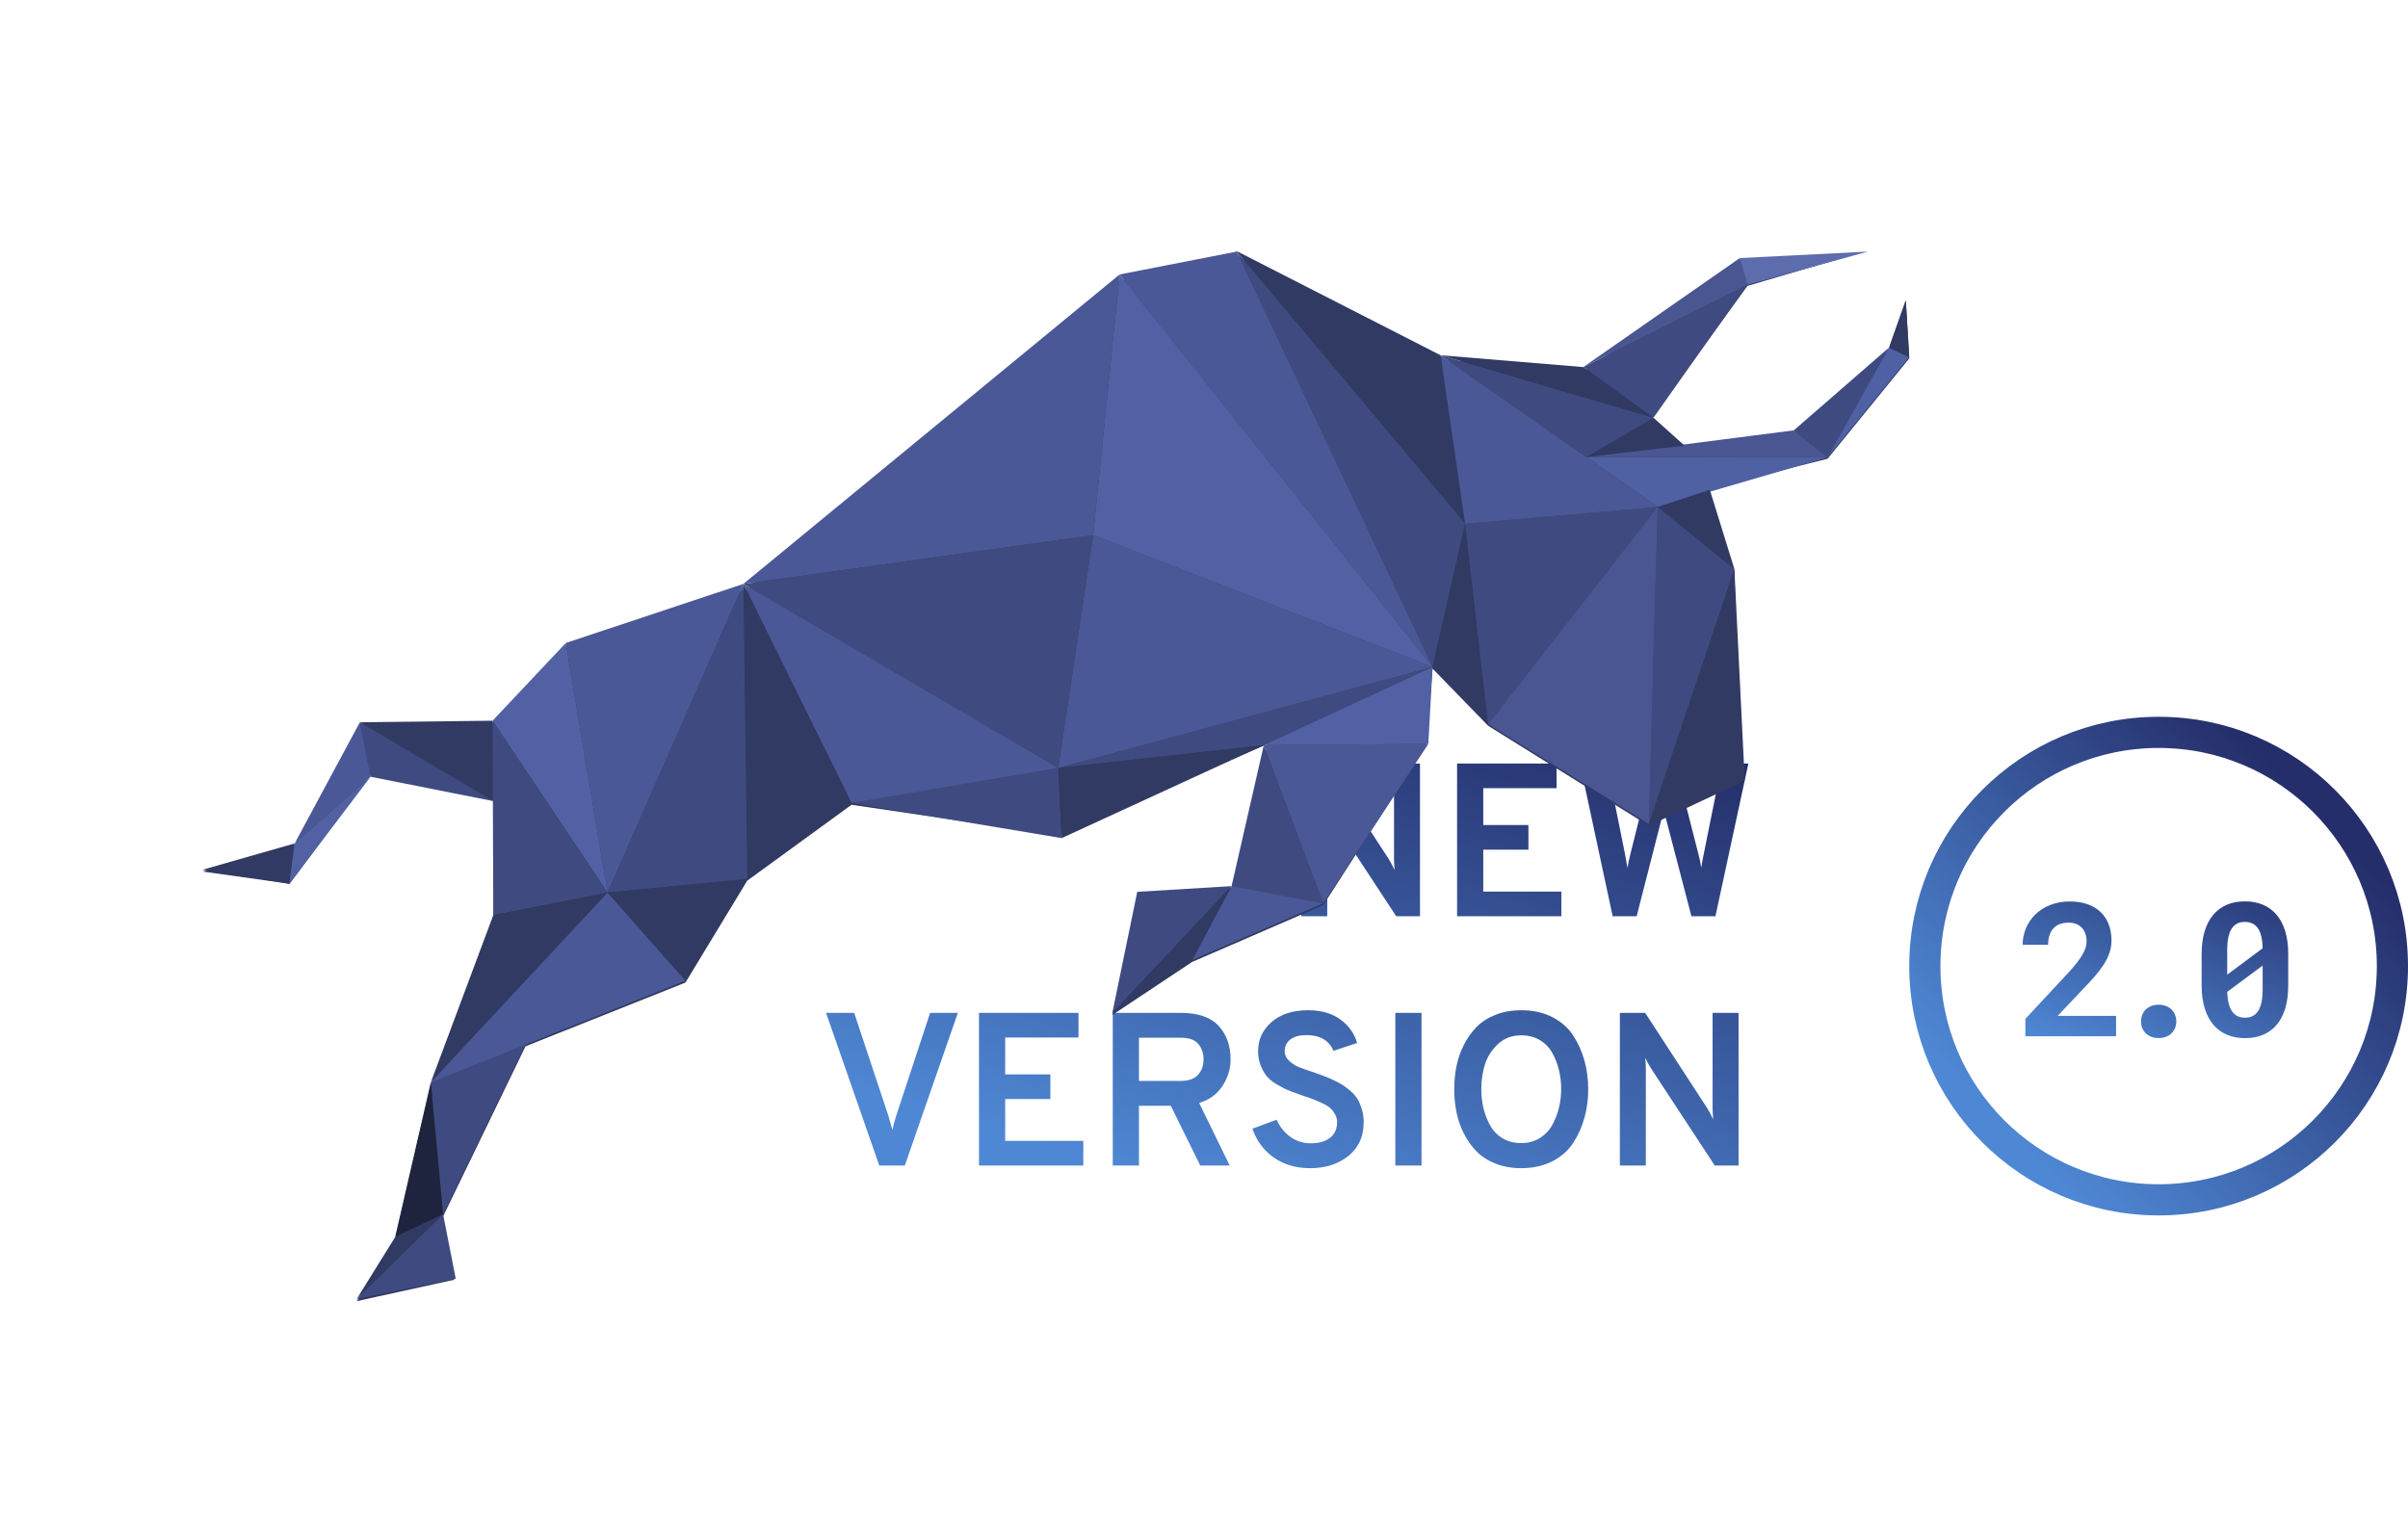 <svg xmlns="http://www.w3.org/2000/svg" xmlns:xlink="http://www.w3.org/1999/xlink" width="309" height="197" version="1.1" viewBox="0 0 309 197"><title>D8FC3851-03DB-4D8C-A51B-48B99828D84D</title><desc>Created with sketchtool.</desc><defs><linearGradient id="linearGradient-1" x1="31.881%" x2="100%" y1="100%" y2="0%"><stop offset="0%" stop-color="#4E87D4"/><stop offset="100%" stop-color="#252E6A"/></linearGradient><linearGradient id="linearGradient-2" x1="11.849%" x2="79.567%" y1="78.796%" y2="12.561%"><stop offset="0%" stop-color="#4E87D4"/><stop offset="100%" stop-color="#252E6A"/></linearGradient><linearGradient id="linearGradient-3" x1="20.864%" x2="113.877%" y1="110.531%" y2="-15.909%"><stop offset="0%" stop-color="#4E87D4"/><stop offset="100%" stop-color="#252E6A"/></linearGradient><filter id="filter-4" width="214.2%" height="284.4%" x="-56.8%" y="-92.2%" filterUnits="objectBoundingBox"><feOffset dx="0" dy="32" in="SourceAlpha" result="shadowOffsetOuter1"/><feGaussianBlur in="shadowOffsetOuter1" result="shadowBlurOuter1" stdDeviation="16.5"/><feColorMatrix in="shadowBlurOuter1" result="shadowMatrixOuter1" type="matrix" values="0 0 0 0 0 0 0 0 0 0 0 0 0 0 0 0 0 0 0.1 0"/><feMerge><feMergeNode in="shadowMatrixOuter1"/><feMergeNode in="SourceGraphic"/></feMerge></filter></defs><g id="Splash-dummy-page-misc-pages" fill="none" fill-rule="evenodd" stroke="none" stroke-width="1"><g id="update-sc-v2" transform="translate(-375, -158)"><g id="form" transform="translate(353, 104)"><g id="img" transform="translate(22, 40)"><g id="New-Version-" transform="translate(106, 106)"><path id="New-Version-Copy-4" fill="url(#linearGradient-1)" d="M76.216,25.6 L73.164,25.6 L65.044,13.224 C64.783,12.832 64.512,12.347 64.232,11.768 C64.288,12.216 64.316,12.701 64.316,13.224 L64.316,25.6 L60.984,25.6 L60.984,6 L64.232,6 L72.156,18.18 C72.343,18.46 72.613,18.955 72.968,19.664 C72.912,19.16 72.884,18.665 72.884,18.18 L72.884,6 L76.216,6 L76.216,25.6 Z M80.976,25.6 L80.976,6 L93.744,6 L93.744,9.164 L84.336,9.164 L84.336,13.896 L90.132,13.896 L90.132,17.06 L84.336,17.06 L84.336,22.436 L94.36,22.436 L94.36,25.6 L80.976,25.6 Z M100.94,25.6 L96.74,6 L100.184,6 L102.508,17.536 C102.713,18.619 102.825,19.244 102.844,19.412 C102.9,19.001 103.031,18.376 103.236,17.536 L106.12,6 L108.976,6 L111.916,17.508 C112.103,18.18 112.233,18.805 112.308,19.384 C112.383,18.843 112.495,18.227 112.644,17.536 L114.968,6 L118.356,6 L114.128,25.6 L111.048,25.6 L107.884,13.476 C107.679,12.748 107.548,12.141 107.492,11.656 C107.436,12.104 107.315,12.701 107.128,13.448 L104.02,25.6 L100.94,25.6 Z M6.832,57.6 L0,38 L3.612,38 L8.008,51.244 C8.251,52.084 8.419,52.681 8.512,53.036 C8.587,52.644 8.745,52.047 8.988,51.244 L13.356,38 L16.912,38 L10.108,57.6 L6.832,57.6 Z M19.628,57.6 L19.628,38 L32.396,38 L32.396,41.164 L22.988,41.164 L22.988,45.896 L28.784,45.896 L28.784,49.06 L22.988,49.06 L22.988,54.436 L33.012,54.436 L33.012,57.6 L19.628,57.6 Z M36.792,57.6 L36.792,38 L45.472,38 C47.731,38 49.369,38.56 50.386,39.68 C51.403,40.8 51.912,42.228 51.912,43.964 C51.912,45.177 51.567,46.316 50.876,47.38 C50.185,48.444 49.187,49.172 47.88,49.564 L51.8,57.6 L48.02,57.6 L44.24,49.928 L40.152,49.928 L40.152,57.6 L36.792,57.6 Z M40.152,46.736 L45.528,46.736 C46.536,46.736 47.273,46.475 47.74,45.952 C48.207,45.429 48.44,44.767 48.44,43.964 C48.44,43.18 48.216,42.522 47.768,41.99 C47.32,41.458 46.573,41.192 45.528,41.192 L40.152,41.192 L40.152,46.736 Z M62.104,57.936 C60.312,57.936 58.767,57.483 57.47,56.578 C56.173,55.673 55.253,54.436 54.712,52.868 L57.82,51.72 C58.231,52.635 58.819,53.367 59.584,53.918 C60.349,54.469 61.227,54.744 62.216,54.744 C63.243,54.744 64.059,54.511 64.666,54.044 C65.273,53.577 65.576,52.905 65.576,52.028 C65.576,51.673 65.492,51.342 65.324,51.034 C65.156,50.726 64.965,50.469 64.75,50.264 C64.535,50.059 64.213,49.853 63.784,49.648 C63.355,49.443 62.991,49.279 62.692,49.158 C62.393,49.037 61.955,48.883 61.376,48.696 C60.629,48.435 60.055,48.229 59.654,48.08 C59.253,47.931 58.739,47.683 58.114,47.338 C57.489,46.993 57.013,46.643 56.686,46.288 C56.359,45.933 56.07,45.462 55.818,44.874 C55.566,44.286 55.44,43.637 55.44,42.928 C55.44,41.435 56.019,40.184 57.176,39.176 C58.333,38.168 59.901,37.664 61.88,37.664 C63.523,37.664 64.885,38.051 65.968,38.826 C67.051,39.601 67.779,40.613 68.152,41.864 L65.128,42.872 C64.531,41.528 63.373,40.856 61.656,40.856 C60.779,40.856 60.093,41.038 59.598,41.402 C59.103,41.766 58.856,42.284 58.856,42.956 C58.856,43.404 59.047,43.805 59.43,44.16 C59.813,44.515 60.223,44.781 60.662,44.958 C61.101,45.135 61.749,45.364 62.608,45.644 C63.168,45.849 63.593,46.003 63.882,46.106 C64.171,46.209 64.577,46.381 65.1,46.624 C65.623,46.867 66.033,47.086 66.332,47.282 C66.631,47.478 66.971,47.744 67.354,48.08 C67.737,48.416 68.031,48.766 68.236,49.13 C68.441,49.494 68.619,49.923 68.768,50.418 C68.917,50.913 68.992,51.449 68.992,52.028 C68.992,53.857 68.343,55.299 67.046,56.354 C65.749,57.409 64.101,57.936 62.104,57.936 Z M73.052,57.6 L73.052,38 L76.412,38 L76.412,57.6 L73.052,57.6 Z M89.208,57.936 C87.995,57.936 86.893,57.74 85.904,57.348 C84.915,56.956 84.098,56.429 83.454,55.766 C82.81,55.103 82.269,54.333 81.83,53.456 C81.391,52.579 81.079,51.669 80.892,50.726 C80.705,49.783 80.612,48.808 80.612,47.8 C80.612,46.792 80.705,45.817 80.892,44.874 C81.079,43.931 81.391,43.021 81.83,42.144 C82.269,41.267 82.81,40.497 83.454,39.834 C84.098,39.171 84.915,38.644 85.904,38.252 C86.893,37.86 87.995,37.664 89.208,37.664 C90.72,37.664 92.05,37.958 93.198,38.546 C94.346,39.134 95.242,39.927 95.886,40.926 C96.53,41.925 97.011,43.003 97.328,44.16 C97.645,45.317 97.804,46.531 97.804,47.8 C97.804,49.069 97.645,50.283 97.328,51.44 C97.011,52.597 96.53,53.675 95.886,54.674 C95.242,55.673 94.346,56.466 93.198,57.054 C92.05,57.642 90.72,57.936 89.208,57.936 Z M89.208,54.716 C90.104,54.716 90.897,54.501 91.588,54.072 C92.279,53.643 92.815,53.078 93.198,52.378 C93.581,51.678 93.865,50.941 94.052,50.166 C94.239,49.391 94.332,48.603 94.332,47.8 C94.332,46.941 94.239,46.125 94.052,45.35 C93.865,44.575 93.581,43.843 93.198,43.152 C92.815,42.461 92.283,41.911 91.602,41.5 C90.921,41.089 90.123,40.884 89.208,40.884 C88.013,40.884 87.015,41.262 86.212,42.018 C85.409,42.774 84.854,43.647 84.546,44.636 C84.238,45.625 84.084,46.68 84.084,47.8 C84.084,48.64 84.177,49.452 84.364,50.236 C84.551,51.02 84.835,51.757 85.218,52.448 C85.601,53.139 86.133,53.689 86.814,54.1 C87.495,54.511 88.293,54.716 89.208,54.716 Z M117.096,57.6 L114.044,57.6 L105.924,45.224 C105.663,44.832 105.392,44.347 105.112,43.768 C105.168,44.216 105.196,44.701 105.196,45.224 L105.196,57.6 L101.864,57.6 L101.864,38 L105.112,38 L113.036,50.18 C113.223,50.46 113.493,50.955 113.848,51.664 C113.792,51.16 113.764,50.665 113.764,50.18 L113.764,38 L117.096,38 L117.096,57.6 Z"/><g id="2" transform="translate(139, 0)"><circle id="Oval-Copy-2" cx="32" cy="32" r="30" stroke="url(#linearGradient-2)" stroke-width="4"/><path fill="url(#linearGradient-3)" d="M26.538,41 L14.902,41 L14.902,38.773 L20.421,32.844 C20.851,32.375 21.214,31.949 21.511,31.566 C21.808,31.184 22.048,30.834 22.232,30.518 C22.415,30.201 22.548,29.906 22.63,29.633 C22.712,29.359 22.753,29.094 22.753,28.836 C22.753,28.453 22.699,28.113 22.589,27.816 C22.48,27.52 22.326,27.268 22.126,27.061 C21.927,26.854 21.689,26.695 21.411,26.586 C21.134,26.477 20.827,26.422 20.492,26.422 C19.593,26.422 18.923,26.672 18.482,27.172 C18.04,27.672 17.82,28.371 17.82,29.27 L14.55,29.27 C14.55,28.512 14.695,27.795 14.984,27.119 C15.273,26.443 15.681,25.852 16.208,25.344 C16.736,24.836 17.372,24.436 18.118,24.143 C18.865,23.85 19.691,23.703 20.597,23.703 C21.464,23.703 22.232,23.824 22.9,24.066 C23.568,24.309 24.126,24.648 24.576,25.086 C25.025,25.523 25.367,26.049 25.601,26.662 C25.835,27.275 25.952,27.953 25.952,28.695 C25.952,29.258 25.865,29.795 25.689,30.307 C25.513,30.818 25.263,31.324 24.939,31.824 C24.615,32.324 24.226,32.834 23.773,33.354 C23.32,33.873 22.816,34.418 22.261,34.988 L19.05,38.387 L26.538,38.387 L26.538,41 Z M29.744,39.113 C29.744,38.809 29.795,38.525 29.896,38.264 C29.998,38.002 30.146,37.775 30.342,37.584 C30.537,37.393 30.775,37.24 31.057,37.127 C31.338,37.014 31.654,36.957 32.006,36.957 C32.357,36.957 32.674,37.014 32.955,37.127 C33.236,37.24 33.473,37.393 33.664,37.584 C33.855,37.775 34.004,38.002 34.109,38.264 C34.215,38.525 34.268,38.809 34.268,39.113 C34.268,39.41 34.215,39.687 34.109,39.945 C34.004,40.203 33.855,40.428 33.664,40.619 C33.473,40.811 33.236,40.961 32.955,41.07 C32.674,41.18 32.357,41.234 32.006,41.234 C31.654,41.234 31.338,41.18 31.057,41.07 C30.775,40.961 30.537,40.811 30.342,40.619 C30.146,40.428 29.998,40.203 29.896,39.945 C29.795,39.687 29.744,39.41 29.744,39.113 Z M48.63,34.508 C48.63,35.609 48.503,36.58 48.249,37.42 C47.995,38.26 47.63,38.963 47.153,39.529 C46.676,40.096 46.094,40.523 45.407,40.812 C44.719,41.102 43.946,41.246 43.087,41.246 C42.235,41.246 41.465,41.102 40.778,40.812 C40.09,40.523 39.507,40.096 39.026,39.529 C38.546,38.963 38.174,38.26 37.913,37.42 C37.651,36.58 37.52,35.609 37.52,34.508 L37.52,30.43 C37.52,29.328 37.649,28.357 37.907,27.518 C38.165,26.678 38.534,25.975 39.014,25.408 C39.495,24.842 40.077,24.414 40.76,24.125 C41.444,23.836 42.212,23.691 43.063,23.691 C43.923,23.691 44.696,23.836 45.383,24.125 C46.071,24.414 46.655,24.842 47.135,25.408 C47.616,25.975 47.985,26.678 48.243,27.518 C48.501,28.357 48.63,29.328 48.63,30.43 L48.63,34.508 Z M40.801,33.102 L45.348,29.715 C45.325,28.566 45.126,27.715 44.751,27.16 C44.376,26.605 43.813,26.328 43.063,26.328 C42.305,26.328 41.739,26.621 41.364,27.207 C40.989,27.793 40.801,28.695 40.801,29.914 L40.801,33.102 Z M45.348,31.93 L40.801,35.305 C40.84,36.43 41.048,37.264 41.423,37.807 C41.798,38.35 42.352,38.621 43.087,38.621 C43.852,38.621 44.421,38.324 44.792,37.73 C45.163,37.137 45.348,36.227 45.348,35 L45.348,31.93 Z"/></g></g><g id="logo+oval-bg" transform="translate(26, 0)"><circle id="Oval" cx="113" cy="80" r="80"/><g id="Logo-sign-shadow" fill-rule="nonzero" filter="url(#filter-4)" transform="translate(0, 14)"><polygon id="Shape" fill="#313A62" points="219 14.003 218.557 6.658 216.392 12.779 204.187 23.405 190.21 25.56 186.027 21.544 198.232 4.7 210.831 .978 197.248 1.272 177.513 15.521 159.009 14.199 177.562 26.833 186.716 33.247 158.861 13.759 132.975 .978 132.975 .978 117.62 4.014 69.736 43.677 46.704 51.071 37.205 60.718 20.178 60.913 11.811 76.485 0 79.864 11.171 81.43 21.556 67.475 37.55 70.805 37.304 85.691 29.282 107.187 24.705 127.067 19.784 135 32.284 132.258 30.857 124.129 41.438 102.29 61.96 94.113 69.883 81.039 83.269 71.294 109.795 75.212 136.617 63.509 132.04 81.969 120.13 83.046 116.734 98.275 126.971 91.469 143.802 84.173 157.04 63.607 157.828 53.813 164.964 61.158 185.584 73.988 197.248 68.503 196.559 41.229 193.212 30.701 208.518 26.882"/><g id="Group"><g id="Shape"><polygon fill="#3F4B80" points="186.175 21.62 177.169 15.114 198.232 4.549"/><polygon fill="#313A62" points="132.63 .196 158.861 13.598 162.011 35.217"/><polygon fill="#3F4B80" points="162.011 35.217 157.828 53.609 132.63 .196"/><polygon fill="#4B5897" points="157.828 53.609 117.669 3.228 132.68 .293"/><polygon fill="#5161A4" points="157.828 53.609 114.274 36.685 117.669 3.228"/><polygon fill="#4B5897" points="117.669 3.228 114.274 36.685 69.391 42.946"/><polygon fill="#4B5897" points="157.828 53.609 109.795 66.571 114.274 36.685"/><polygon fill="#3F4B80" points="109.795 66.571 157.828 53.609 136.174 63.636"/><polygon fill="#3F4B80" points="83.269 71.071 109.795 66.571 110.238 75.571"/><polygon fill="#313A62" points="110.238 75.571 109.795 66.571 136.174 63.636"/><polygon fill="#3F4B80" points="69.391 42.946 114.274 36.685 109.795 66.571"/><polygon fill="#4B5897" points="69.391 42.946 109.795 66.571 83.269 71.071"/><polygon fill="#313A62" points="69.391 42.946 83.269 71.071 69.883 80.804"/><polygon fill="#5161A4" points="46.605 50.527 51.969 82.565 37.205 60.505"/><polygon fill="#313A62" points="20.178 60.701 37.205 60.505 37.304 70.826"/><polygon fill="#3F4B80" points="21.556 67.696 20.178 60.701 37.304 70.826"/><polygon fill="#4B5897" points="21.556 67.696 11.811 76.255 20.178 60.701"/><polygon fill="#313A62" points="11.811 76.255 11.122 81.44 0 79.63"/><polygon fill="#5161A4" points="11.811 76.255 21.556 67.696 11.122 81.44"/><polygon fill="#3F4B80" points="37.205 60.505 51.969 82.565 37.304 85.451"/><polygon fill="#3F4B80" points="41.536 101.886 30.857 123.848 29.282 106.924"/><polygon fill="#1F243E" points="29.282 106.924 30.857 123.848 24.705 126.783"/><polygon fill="#3F4B80" points="30.857 123.848 32.481 132.114 19.784 134.707"/><polygon fill="#313A62" points="24.705 126.783 30.857 123.848 19.784 134.707"/><polygon fill="#313A62" points="37.304 85.451 51.969 82.565 29.282 106.924"/><polygon fill="#4B5897" points="51.969 82.565 61.96 93.864 29.282 106.924"/><polygon fill="#4B5897" points="46.605 50.527 69.391 42.946 51.969 82.565"/><polygon fill="#3F4B80" points="51.969 82.565 69.391 42.946 69.883 80.804"/><polygon fill="#313A62" points="61.96 93.864 51.969 82.565 69.883 80.804"/><polygon fill="#4B5897" points="136.174 63.636 157.286 63.489 143.802 83.935"/><polygon fill="#5161A4" points="136.174 63.636 157.828 53.609 157.286 63.489"/><polygon fill="#3F4B80" points="132.04 81.734 136.174 63.636 143.802 83.935"/><polygon fill="#4B5897" points="126.971 91.223 132.04 81.734 143.802 83.935"/><polygon fill="#3F4B80" points="116.734 98.022 119.933 82.467 132.04 81.734"/><polygon fill="#313A62" points="116.734 98.022 132.04 81.734 126.971 91.223"/><polygon fill="#495692" points="177.169 15.114 197.248 1.125 198.232 4.549"/><polygon fill="#5D6CAC" points="197.248 1.125 213.685 .293 198.232 4.549"/><polygon fill="#4F60A3" points="186.716 33.065 177.562 26.658 208.518 26.707"/><polygon fill="#495692" points="177.562 26.658 204.187 23.234 208.518 26.707"/><polygon fill="#3F4B80" points="204.187 23.234 216.392 12.62 208.518 26.707"/><polygon fill="#4F60A3" points="208.518 26.707 216.392 12.62 219 13.842"/><polygon fill="#313A62" points="216.392 12.62 218.557 6.505 219 13.842"/></g><polygon id="Shape" fill="#313A62" points="162.011 35.217 164.964 60.946 157.828 53.609"/><polygon id="Shape" fill="#3F4B80" points="164.964 60.946 162.011 35.217 186.716 33.065"/><polygon id="Shape" fill="#4B5897" points="186.716 33.065 162.011 35.217 158.861 13.598"/><polygon id="Shape" fill="#313A62" points="186.175 21.62 190.161 25.19 177.562 26.658"/><polygon id="Shape" fill="#3F4B80" points="158.861 13.598 186.175 21.62 177.562 26.658"/><polygon id="Shape" fill="#313A62" points="158.861 13.598 177.169 15.114 186.175 21.62"/><polygon id="Shape" fill="#3F4B80" points="185.584 73.761 186.716 33.065 196.559 41.038"/><polygon id="Shape" fill="#495692" points="185.584 73.761 186.716 33.065 164.964 60.946"/><polygon id="Shape" fill="#313A62" points="196.559 41.038 193.409 30.864 186.716 33.065"/><polygon id="Shape" fill="#313A62" points="197.887 68.136 185.584 73.761 196.559 41.038"/></g></g></g></g></g></g></g></svg>